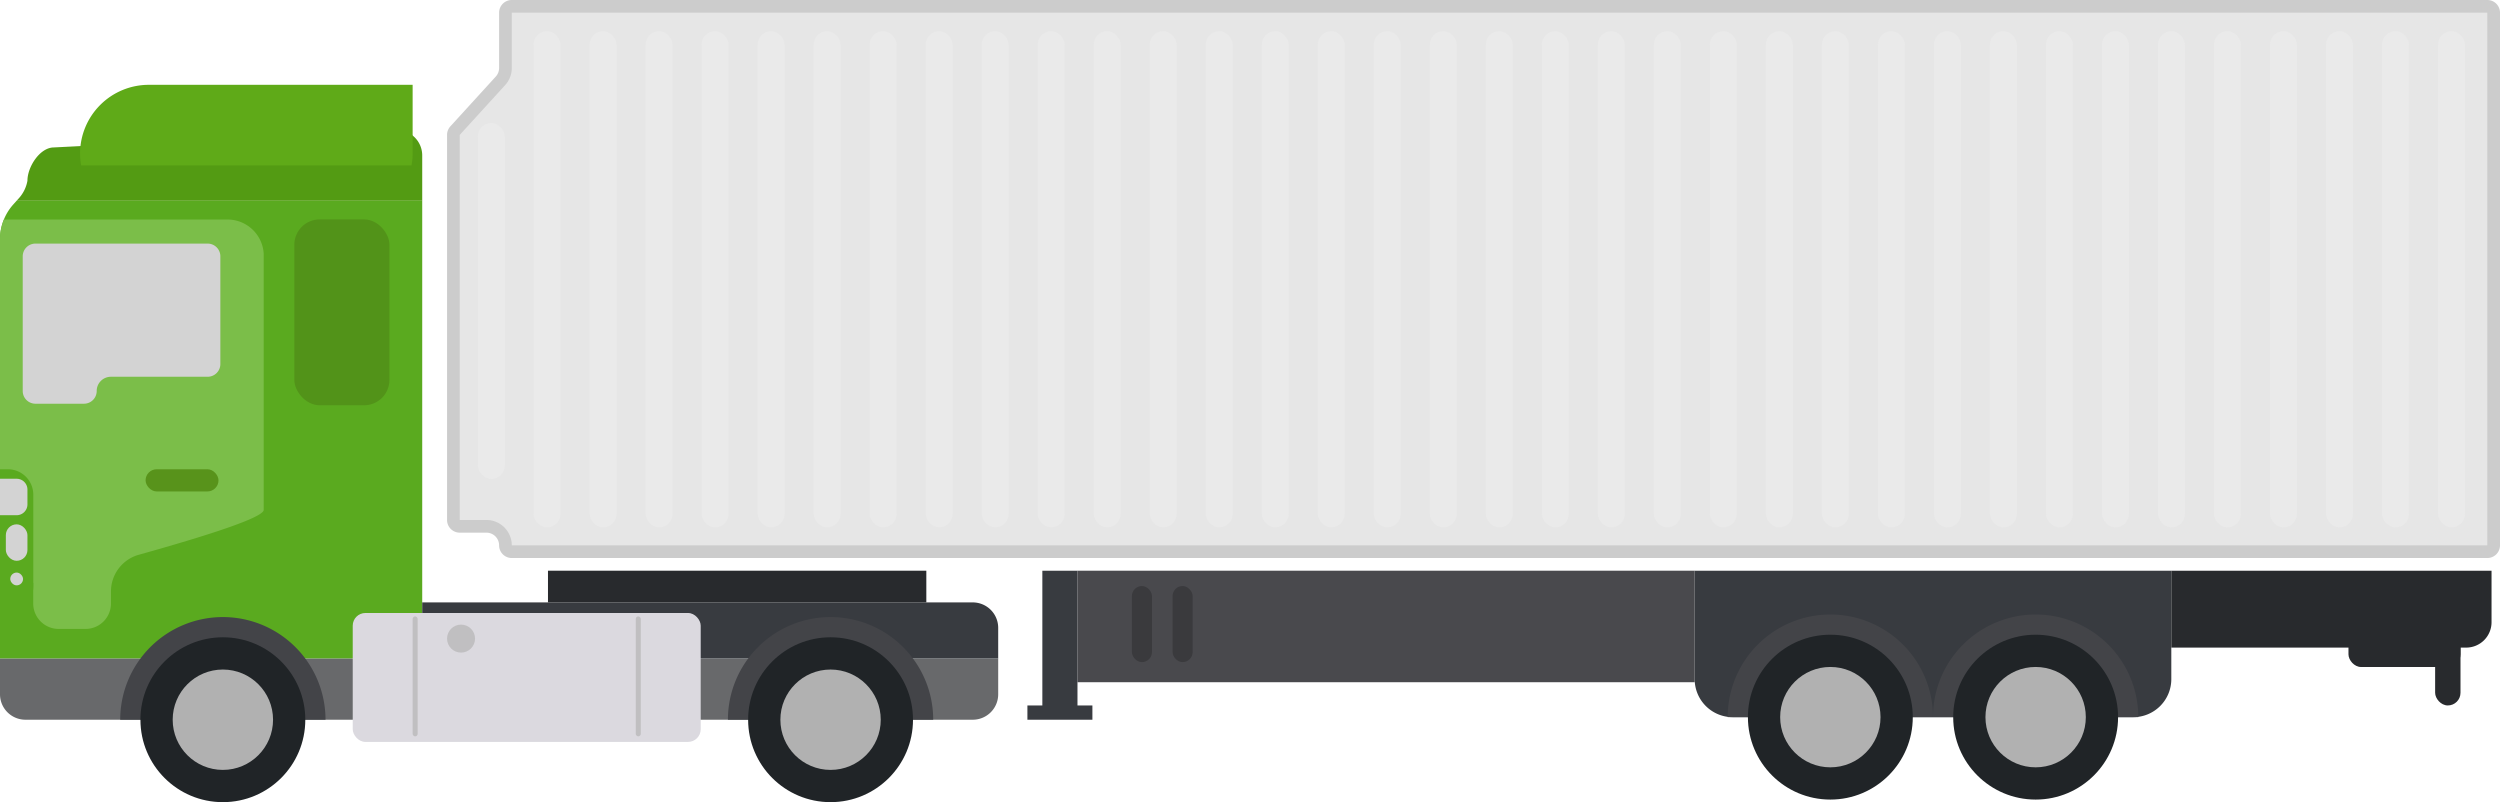 <svg xmlns="http://www.w3.org/2000/svg" viewBox="0 0 197.125 63.25"><defs><style>.cls-3{fill:#5aaa1f}.cls-4{fill:#383b40}.cls-6{fill:#434448}.cls-7{fill:#d3d3d3}.cls-9{fill:#202427}.cls-10{fill:#b1b1b1}.cls-12{fill:#282a2d}.cls-16{fill:#eaeaea}.cls-18{fill:#c0bfc1}.cls-19{fill:#3a3a3d}</style></defs><g id="Слой_2" data-name="Слой 2"><g id="Слой_1-2" data-name="Слой 1"><path d="M33.292 12.25a2.006 2.006 0 00-2-2L4.25 11.625c-1.1 0-2.086 1.525-2.086 2.625a2.786 2.786 0 01-.726 1.436l-.132.147h31.986z" fill="#539b13"/><path d="M2 56.75h74.708a2.006 2.006 0 002-2v-2.833H0v2.833a2.006 2.006 0 002 2z" fill="#68696b"/><path class="cls-3" d="M33.292 47.208V15.833H1.306l-.286.32A4.118 4.118 0 000 18.82v33.096h33.292v-4.709z"/><path class="cls-4" d="M76.708 47.5H33.292v4.417h45.416V49.5a2.006 2.006 0 00-2-2z"/><path d="M17.792 17.312H.309A3.99 3.99 0 000 18.832v27.792c.822-.207 1.703-.43 2.619-.665v1.632a2.006 2.006 0 002 2H6.75a2.006 2.006 0 002-2v-.96a3.004 3.004 0 012.2-2.89c5.314-1.485 9.842-2.928 9.842-3.537V19.992a2.862 2.862 0 00-3-2.68z" fill="#7bbe49"/><path class="cls-6" d="M17.573 48.656a8.094 8.094 0 00-8.094 8.094h16.188a8.094 8.094 0 00-8.094-8.094z"/><path class="cls-7" d="M16.375 19.208H2.792a1.003 1.003 0 00-1 1v10.625a1.003 1.003 0 001 1h3.833a1.003 1.003 0 001-1v-.005a1.12 1.12 0 011.12-1.12h7.63a1.003 1.003 0 001-1v-8.5a1.003 1.003 0 00-1-1z"/><rect x="11.479" y="37" width="5.75" height="1.75" rx=".875" ry=".875" fill="#58931b"/><circle class="cls-9" cx="17.573" cy="56.75" r="6.5"/><circle class="cls-10" cx="17.573" cy="56.75" r="3.957"/><path fill="#49494d" d="M84.958 45h48.667v8.793H84.958z"/><path class="cls-6" d="M65.49 48.656a8.094 8.094 0 00-8.094 8.094h16.187a8.094 8.094 0 00-8.093-8.094z"/><circle class="cls-9" cx="65.49" cy="56.75" r="6.5"/><circle class="cls-10" cx="65.49" cy="56.75" r="3.957"/><path class="cls-4" d="M84.959 55.625V45h-2.77v10.625h-1.178v1.125h5.125v-1.125h-1.177zM133.625 45h37.583v8.549a3 3 0 01-3 3h-31.583a3 3 0 01-3-3V45z"/><path class="cls-6" d="M144.323 48.454a8.094 8.094 0 00-8.094 8.093h16.188a8.094 8.094 0 00-8.094-8.093z"/><circle class="cls-9" cx="144.323" cy="56.547" r="6.5"/><circle class="cls-10" cx="144.323" cy="56.547" r="3.957"/><path class="cls-6" d="M160.51 48.454a8.094 8.094 0 00-8.093 8.093h16.187a8.094 8.094 0 00-8.094-8.093z"/><circle class="cls-9" cx="160.51" cy="56.547" r="6.5"/><circle class="cls-10" cx="160.51" cy="56.547" r="3.957"/><path class="cls-12" d="M171.208 45h25.25v4.063a2 2 0 01-2 2h-23.25V45z"/><rect x="27.813" y="48.334" width="27.438" height="10.166" rx="1" ry="1" fill="#dbd9df"/><path d="M40.354 43.5a.5.5 0 01-.5-.5 1.502 1.502 0 00-1.5-1.5H36.25a.5.5 0 01-.5-.5V10.638a.498.498 0 01.13-.336l3.583-3.929a1.494 1.494 0 00.391-1.01V1a.5.5 0 01.5-.5h155.771a.5.5 0 01.5.5v42a.5.5 0 01-.5.5z" fill="#e6e6e6"/><path d="M196.125 1v42H40.355a2.002 2.002 0 00-2-2H36.25V10.638l3.582-3.928a1.996 1.996 0 00.522-1.348V1h155.771m0-1H40.355a1 1 0 00-1 1v4.362a1 1 0 01-.262.674l-3.582 3.928a1 1 0 00-.261.674V41a1 1 0 001 1h2.104a1 1 0 011 1 1 1 0 001 1h155.771a1 1 0 001-1V1a1 1 0 00-1-1z" fill="#ccc"/><path class="cls-12" d="M43.208 45h29.833v2.5H43.208z"/><rect class="cls-16" x="42.073" y="2.458" width="2.125" height="39.125" rx="1.06" ry="1.06"/><rect class="cls-16" x="46.49" y="2.458" width="2.125" height="39.125" rx="1.06" ry="1.06"/><rect class="cls-16" x="50.906" y="2.458" width="2.125" height="39.125" rx="1.06" ry="1.06"/><rect class="cls-16" x="55.323" y="2.458" width="2.125" height="39.125" rx="1.06" ry="1.06"/><rect class="cls-16" x="59.74" y="2.458" width="2.125" height="39.125" rx="1.06" ry="1.06"/><rect class="cls-16" x="64.156" y="2.458" width="2.125" height="39.125" rx="1.06" ry="1.06"/><rect class="cls-16" x="68.573" y="2.458" width="2.125" height="39.125" rx="1.06" ry="1.06"/><rect class="cls-16" x="72.99" y="2.458" width="2.125" height="39.125" rx="1.06" ry="1.06"/><rect class="cls-16" x="77.406" y="2.458" width="2.125" height="39.125" rx="1.06" ry="1.06"/><rect class="cls-16" x="81.823" y="2.458" width="2.125" height="39.125" rx="1.06" ry="1.06"/><rect class="cls-16" x="86.24" y="2.458" width="2.125" height="39.125" rx="1.06" ry="1.06"/><rect class="cls-16" x="90.656" y="2.458" width="2.125" height="39.125" rx="1.06" ry="1.06"/><rect class="cls-16" x="95.073" y="2.458" width="2.125" height="39.125" rx="1.06" ry="1.06"/><rect class="cls-16" x="99.49" y="2.458" width="2.125" height="39.125" rx="1.06" ry="1.06"/><rect class="cls-16" x="103.906" y="2.458" width="2.125" height="39.125" rx="1.06" ry="1.06"/><rect class="cls-16" x="108.323" y="2.458" width="2.125" height="39.125" rx="1.06" ry="1.06"/><rect class="cls-16" x="112.74" y="2.458" width="2.125" height="39.125" rx="1.06" ry="1.06"/><rect class="cls-16" x="117.156" y="2.458" width="2.125" height="39.125" rx="1.06" ry="1.06"/><rect class="cls-16" x="121.573" y="2.458" width="2.125" height="39.125" rx="1.06" ry="1.06"/><rect class="cls-16" x="125.99" y="2.458" width="2.125" height="39.125" rx="1.06" ry="1.06"/><rect class="cls-16" x="130.406" y="2.458" width="2.125" height="39.125" rx="1.06" ry="1.06"/><rect class="cls-16" x="134.823" y="2.458" width="2.125" height="39.125" rx="1.06" ry="1.06"/><rect class="cls-16" x="139.24" y="2.458" width="2.125" height="39.125" rx="1.06" ry="1.06"/><rect class="cls-16" x="143.656" y="2.458" width="2.125" height="39.125" rx="1.06" ry="1.06"/><rect class="cls-16" x="148.073" y="2.458" width="2.125" height="39.125" rx="1.06" ry="1.06"/><rect class="cls-16" x="152.49" y="2.458" width="2.125" height="39.125" rx="1.06" ry="1.06"/><rect class="cls-16" x="156.906" y="2.458" width="2.125" height="39.125" rx="1.06" ry="1.06"/><rect class="cls-16" x="161.323" y="2.458" width="2.125" height="39.125" rx="1.06" ry="1.06"/><rect class="cls-16" x="165.74" y="2.458" width="2.125" height="39.125" rx="1.06" ry="1.06"/><rect class="cls-16" x="170.156" y="2.458" width="2.125" height="39.125" rx="1.06" ry="1.06"/><rect class="cls-16" x="174.573" y="2.458" width="2.125" height="39.125" rx="1.06" ry="1.06"/><rect class="cls-16" x="178.99" y="2.458" width="2.125" height="39.125" rx="1.06" ry="1.06"/><rect class="cls-16" x="183.406" y="2.458" width="2.125" height="39.125" rx="1.06" ry="1.06"/><rect class="cls-16" x="187.823" y="2.458" width="2.125" height="39.125" rx="1.06" ry="1.06"/><rect class="cls-16" x="192.24" y="2.458" width="2.125" height="39.125" rx="1.06" ry="1.06"/><rect class="cls-16" x="37.677" y="9.7" width="2.125" height="28.065" rx="1.063" ry="1.063"/><rect x="23.208" y="17.3" width="7.5" height="14.656" rx="2" ry="2" fill="#529319"/><path class="cls-3" d="M.625 37H0v11.25h.625a2.006 2.006 0 002-2V39a2.006 2.006 0 00-2-2z"/><rect class="cls-7" x=".461" y="41.344" width="1.703" height="2.875" rx=".852" ry=".852"/><circle class="cls-18" cx="36.354" cy="50.354" r="1.104"/><rect class="cls-18" x="50.13" y="48.604" width=".396" height="9.458" rx=".198" ry=".198"/><rect class="cls-18" x="32.536" y="48.604" width=".396" height="9.458" rx=".198" ry=".198"/><rect class="cls-19" x="89.25" y="46.208" width="1.583" height="6" rx=".792" ry=".792"/><rect class="cls-19" x="92.458" y="46.208" width="1.583" height="6" rx=".792" ry=".792"/><rect class="cls-7" x=".808" y="45.147" width="1.009" height="1.009" rx=".504" ry=".504"/><path class="cls-7" d="M1.313 37.75H0v2.875h1.313a.854.854 0 00.851-.852v-1.171a.854.854 0 00-.852-.852z"/><path d="M32.536 12.094V6.688H11.72a5.422 5.422 0 00-5.406 5.406 5.365 5.365 0 00.089.948h26.045a5.365 5.365 0 00.09-.948z" fill="#5faa18"/><rect class="cls-12" x="185.177" y="49.417" width="8.833" height="3.177" rx="1" ry="1"/><rect class="cls-12" x="192.01" y="49.417" width="2" height="6.208" rx="1" ry="1"/></g></g></svg>
